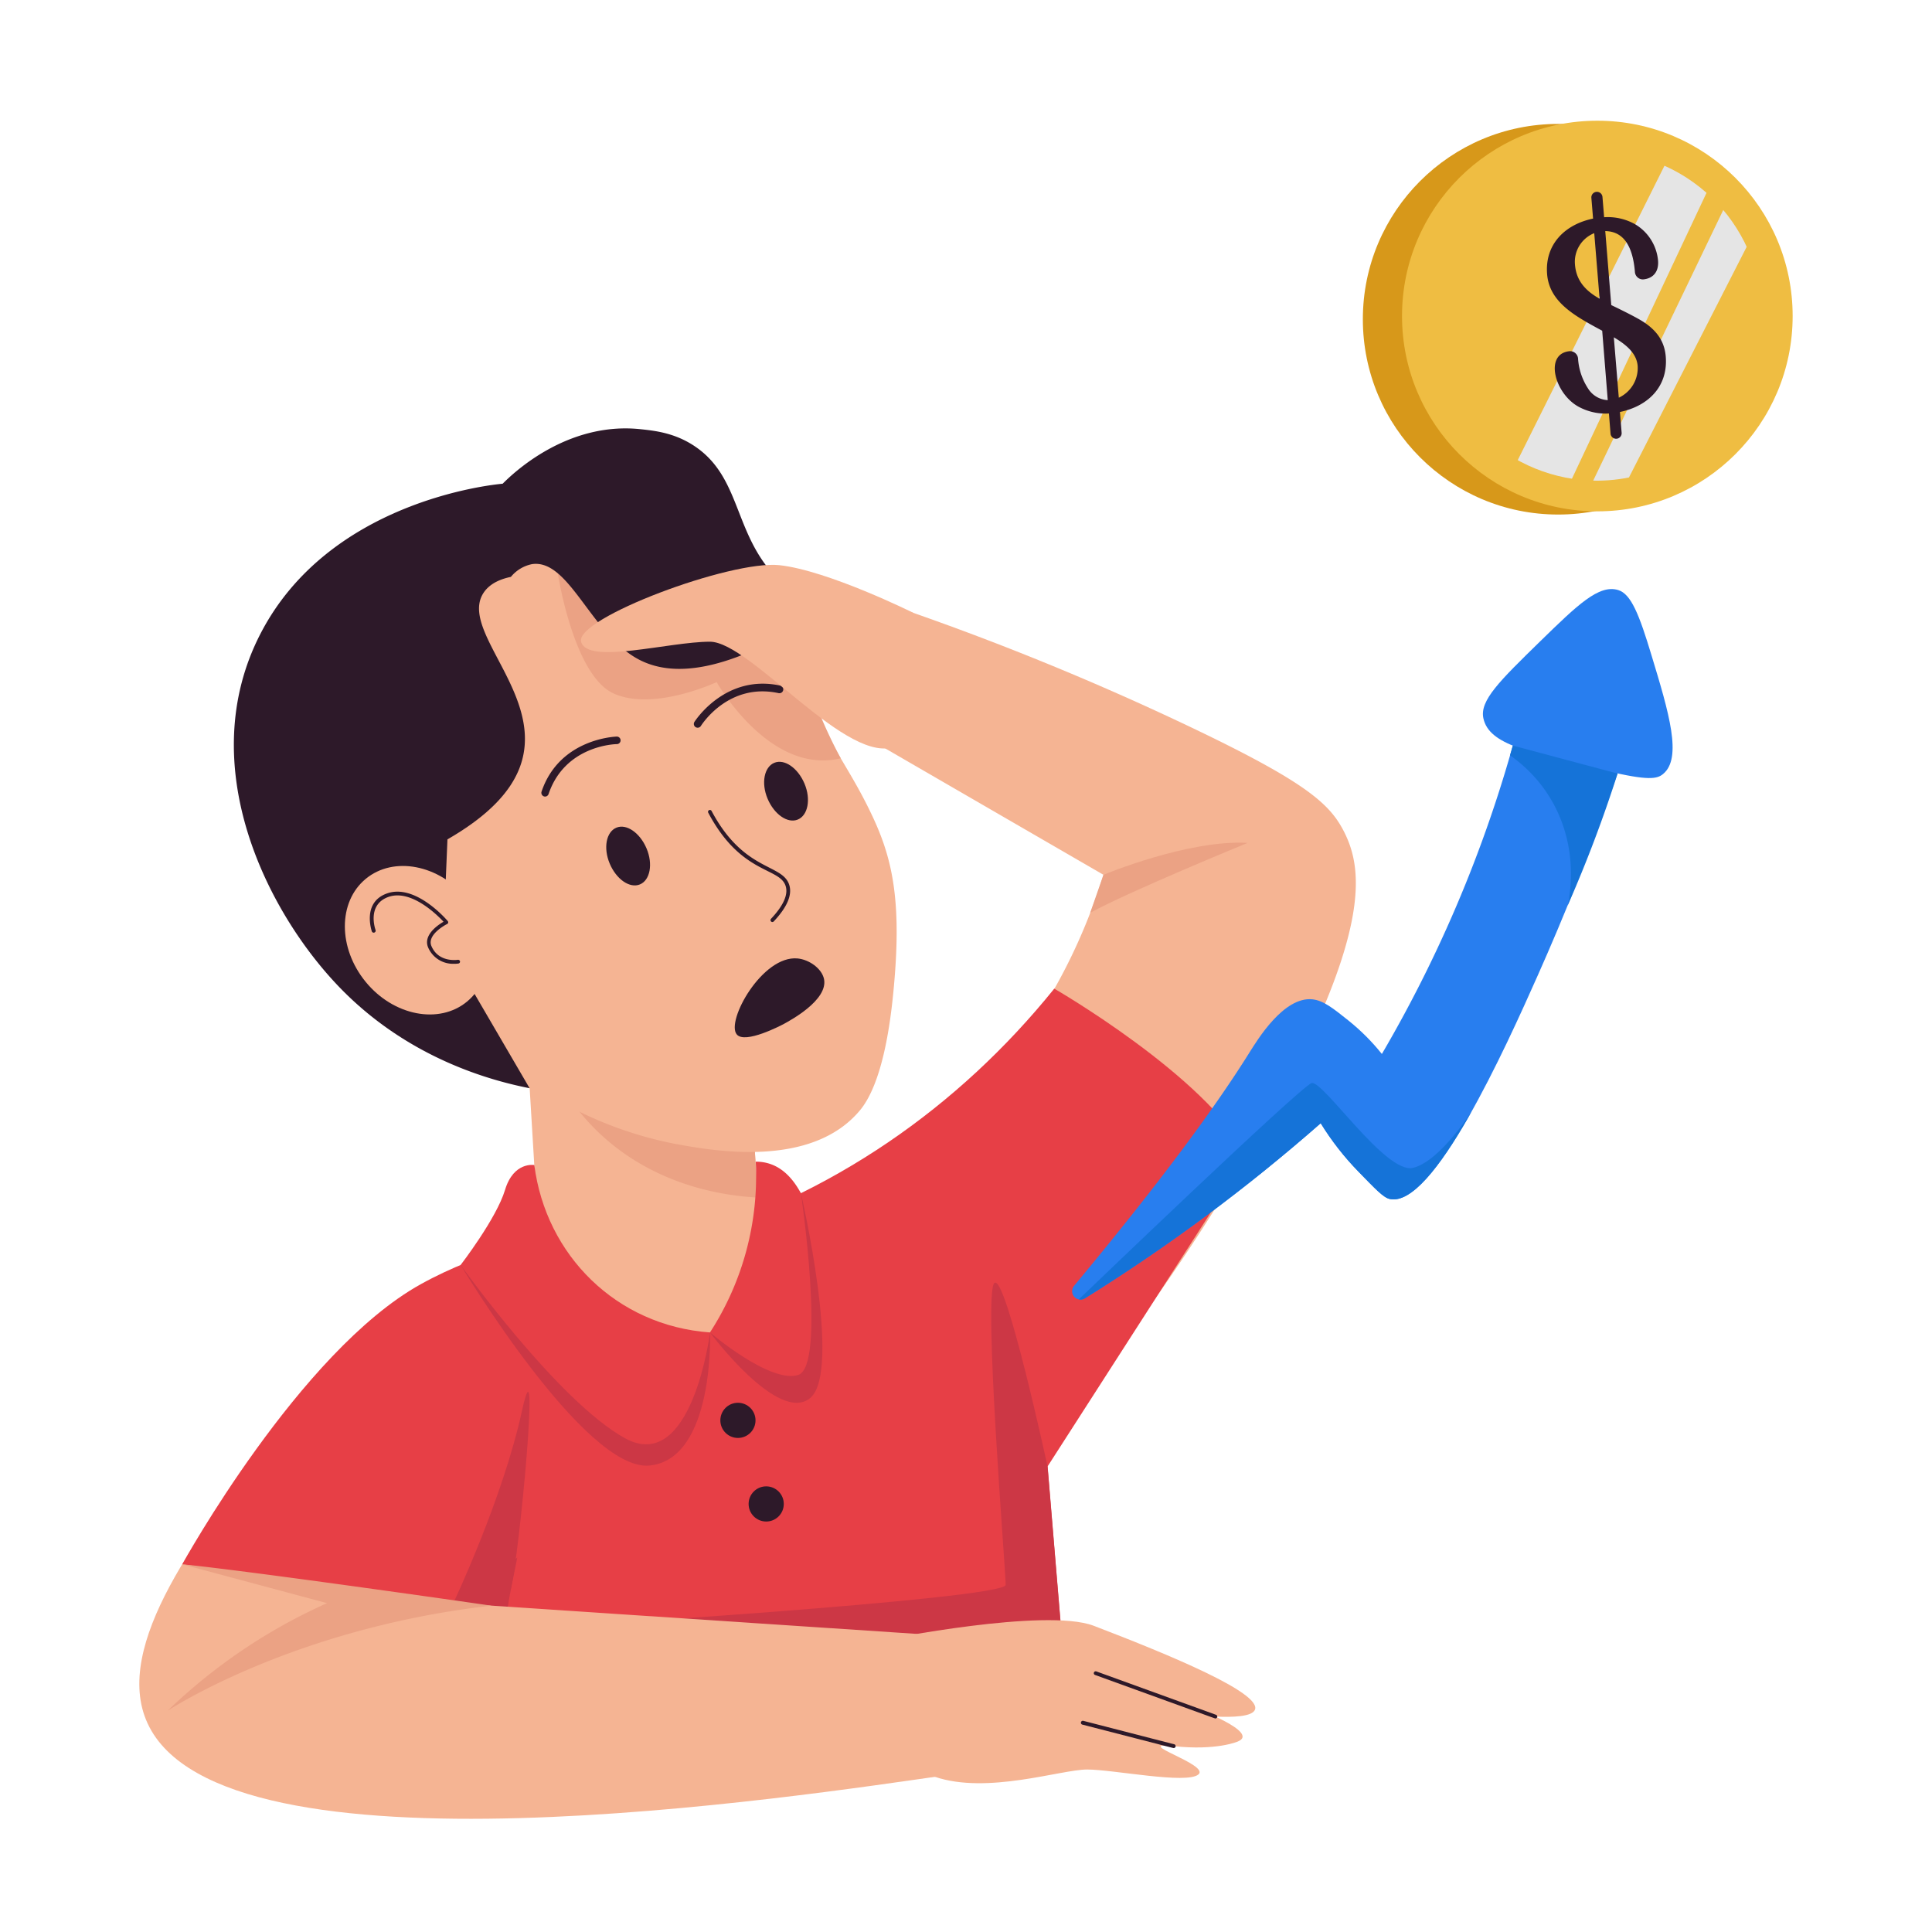 <svg height="512" viewBox="0 0 512 512" width="512" xmlns="http://www.w3.org/2000/svg" xmlns:xlink="http://www.w3.org/1999/xlink"><clipPath id="clip-path"><path d="m141.49 251.88h58.58v108.51h-58.58z" transform="matrix(.998 -.06 .06 .998 -18.04 10.79)"/></clipPath><clipPath id="clip-path-2"><path d="m287.5 344.08a2.22 2.22 0 0 1 -2.87-3.31c23.28-28 37.54-47.51 46.55-61.94 2-3.16 9-14.79 16.63-14 2.9.31 5.5 2.39 9.53 5.61a56.94 56.94 0 0 1 8.87 8.87 347.13 347.13 0 0 0 37.55-92.52l26.6 13.24c-8.17 24.11-16.33 43.82-22.76 58.29-8.67 19.49-27.82 62-39.32 59.42-1.7-.38-3.85-2.71-8.27-7.24a73.82 73.82 0 0 1 -10.01-12.83 475.27 475.27 0 0 1 -62.5 46.41z"/></clipPath><clipPath id="clip-path-3"><path d="m423.25 127.39a43.63 43.63 0 1 1 43.55-47.17 43.84 43.84 0 0 1 -43.55 47.17z"/></clipPath><g id="Growth"><g clip-path="url(#clip-path)"><path d="m141.49 251.88h58.58v108.51h-58.58z" fill="#f5b493" transform="matrix(.998 -.06 .06 .998 -18.04 10.79)"/><path d="m141 267.86a62 62 0 0 0 15 29.57c18.86 20.45 45.23 20.1 49.62 20l-2.13-35.61z" fill="#eba284"/></g><path d="m231.55 217.05c-5.18-11.27-10.25-17.51-13.39-25-7.74-18.41-10.25-33.55-27.89-42.19a69.08 69.08 0 0 0 -18.27-7.86c-24-8.1-56.52 1.75-73.2 25.07-19.21 26.86-8.62 59.26-6 67.31 12.27 37.57 46.46 54.58 60.82 60.26a101.11 101.11 0 0 0 25.38 8.51c9.8 1.8 36 6.62 48.92-8.93 3.37-4.06 7-12.73 8.79-30.91 2.34-23.51.02-34.99-5.16-46.26z" fill="#f5b493"/><g fill="#2d1929"><path d="m204.69 244.35a.51.51 0 0 1 -.37-.85c3.26-3.46 4.57-6.36 3.91-8.61-1.51-5.14-11.79-3-20.52-19.48a.5.5 0 1 1 .88-.47c8.63 16.23 18.88 13.83 20.6 19.67.77 2.62-.63 5.84-4.14 9.58a.52.52 0 0 1 -.36.16z"/><path d="m211.42 217.19c-2.69 1.11-6.25-1.37-8-5.52s-.91-8.41 1.78-9.52 6.25 1.37 8 5.52.91 8.42-1.78 9.52z"/><path d="m169.58 234.38c-2.69 1.11-6.25-1.36-8-5.52s-.92-8.41 1.77-9.52 6.25 1.37 8 5.52.92 8.42-1.77 9.52z"/><path d="m144.52 211.1a1 1 0 0 1 -1-1.32c4.8-14.18 19.79-14.57 19.94-14.58a1 1 0 0 1 0 2c-.56 0-13.73.4-18.08 13.22a1 1 0 0 1 -.86.68z"/></g><path d="m196 323.92c10.63.66 28.81 3.52 43.13 16.8 10.91 10.1 14.57 21.6 21 42.8 10.33 33.92 18 59.63 22.53 75.1l-182 1.3 22.73-90.28s20.89-52.87 72.61-45.72z" fill="#e73f46"/><path d="m236.48 160.49a739.78 739.78 0 0 1 79.23 32.29c30.77 14.69 36.8 20.34 40.55 27.78 5 10 7.35 27.16-21.77 78.85a529.13 529.13 0 0 1 -71.59 98.18l-69.84-69.08c48.62-12.54 84.49-48.73 99.37-96.68l-59-34.17z" fill="#f5b493"/><path d="m180.16 328.7c40.12-11.7 73.84-35.21 99.23-66.7 0 0 40.06 23.08 51.24 44.14l-53 82.46 5.07 60.83h-45z" fill="#e73f46"/><path d="m138.29 376.39s-5 32-18.16 48.46l9.08 34.87 153.46-10.3-5.07-60.83s-11.08-51.25-14.08-48.59 3 76.22 3 80-123.52 11.6-130.29 11.59 7.5-27.42 2.06-55.2z" fill="#cc3745"/><path d="m188.94 329.44c-11.33-2.35-32.54-5.06-56.32 2.82-30.45 10.09-47.06 31.54-59.7 47.87-19.9 25.7-43.35 56-33.8 76.6 19.9 43 171.84 19.39 213 13.52.1 0 .41 1.76-7.94-37.17l-127.29-8.45 19.71-28.73c29.75-10.17 49.4-36.24 52.34-66.46z" fill="#f5b493"/><path d="m186 323.26s-42.42-.75-74.52 17.08-63.18 74.21-63.18 74.21l69.52 9.95 26.73-16.2s69.76-46.74 41.45-85.04z" fill="#e73f46"/><path d="m142.78 328.52s28 29.66 45.37 24.59 12.85-31.78 12.85-31.78-34.49-10.08-58.22 7.19z" fill="#f5b493"/><path d="m120.13 424.85s13.09-27.6 18.16-50.8-.62 38.17-3 47.47z" fill="#cc3745"/><path d="m234.23 434.59s42.77-8.59 55.57-3.76c20.78 7.95 44.16 17.74 42.81 22.16-.61 2-6.05 2.12-10.52 1.92 3.41 1.6 7.53 3.85 7.19 5.49-.13.59-.79.92-1.27 1.13 0 0-5.57 2.45-17 1.22s9.76 4.88 6.57 7.51-22.53-1.32-29.48-1.32-26.45 6.67-40.35 1.93-13.52-36.28-13.52-36.28z" fill="#f5b493"/><path d="m311 463.25c-.1 0 1.18.32-24.16-6.21a.5.5 0 0 1 .25-1l24 6.19a.5.5 0 0 1 -.09 1.02z" fill="#2d1929"/><path d="m322.09 455.41c-.13 0 2.1.79-31.89-11.53a.49.49 0 0 1 -.3-.64.5.5 0 0 1 .64-.3l31.72 11.5a.5.5 0 0 1 -.17.97z" fill="#2d1929"/><path d="m211.38 254c3.08.31 6.4 2.65 7 5.47 1.1 5.6-9.07 11-10.59 11.85-.69.37-10.36 5.46-12.54 2.81-2.93-3.49 6.75-21.03 16.13-20.13z" fill="#2d1929"/><path d="m147.82 151.91s4.12 27 14.76 31.85 27.34-3 27.34-3 13.94 24.8 32.88 20.19a130.51 130.51 0 0 1 -11.1-28.07c-4.13-15.77-14.64-23.19-14.64-23.19l-21.4-6.69z" fill="#eba284"/><path d="m184.87 192.85a1 1 0 0 1 -.85-1.52c.08-.13 8.1-12.8 22.75-9.64a1 1 0 0 1 -.43 2c-13.23-2.86-20.32 8.26-20.62 8.73a1 1 0 0 1 -.85.43z" fill="#2d1929"/><path d="m117.46 249.17q.56-13.36 1.12-26.73c44.93-25.85.8-51.88 9.55-65.31 1.8-2.76 5.07-3.8 7.26-4.25a9.7 9.7 0 0 1 5.61-3.38c9.88-1.44 15.64 18.73 28.44 25.35 8.12 4.19 22.39 4.66 49.28-13.24a37.88 37.88 0 0 1 -10.42-6.19c-14.28-12-11-28.35-24.22-37.18-5.28-3.54-10.56-4.1-14.36-4.5-19.54-2.07-33.86 11.79-36.51 14.45-3.53.32-46.21 4.86-64.21 39.81-17.91 34.79 1.79 74.1 21.48 94.17 18.11 18.45 39.72 24.22 49.87 26.22z" fill="#2d1929"/><path d="m123.77 238.11c-7.42-9-19.44-11.32-26.84-5.21s-7.37 18.35 0 27.33 19.44 11.32 26.83 5.21 7.43-18.35.01-27.33z" fill="#f5b493"/><path d="m120.4 255.41a7.17 7.17 0 0 1 -6.94-4.32c-1.38-3.27 2.55-5.93 4.08-6.82-1.75-1.88-8.71-8.76-14.7-6.54-5.62 2.09-3.41 8.47-3.31 8.74a.5.5 0 0 1 -1 .34c0-.08-2.64-7.58 3.91-10 7.54-2.81 15.87 6.87 16.22 7.28a.51.51 0 0 1 -.15.78c-.06 0-5.48 2.76-4.18 5.84 1.9 4.46 6.9 3.66 7 3.65a.51.51 0 0 1 .58.41.5.5 0 0 1 -.41.57 5.85 5.85 0 0 1 -1.1.07z" fill="#2d1929"/><path d="m242 162.39s-22.54-11.2-35.42-12.61-54.2 14.08-52.58 20.28 23.26 0 34.13 0 36.84 33.51 49.48 27.6 4.39-35.27 4.39-35.27z" fill="#f5b493"/><path d="m292.43 231.83s22.51-9.39 38.2-8.45c0 0-31.72 13-41.72 18.53z" fill="#eba284"/><path d="m48.27 414.55 38.4 10.3a147.37 147.37 0 0 0 -42.24 28.51s33.05-21.89 85.8-27.84c0 0-64.03-9.22-81.96-10.97z" fill="#eba284"/><g clip-path="url(#clip-path-2)"><path d="m287.5 344.08a2.22 2.22 0 0 1 -2.87-3.31c23.28-28 37.54-47.51 46.55-61.94 2-3.16 9-14.79 16.63-14 2.9.31 5.5 2.39 9.53 5.61a56.94 56.94 0 0 1 8.87 8.87 347.13 347.13 0 0 0 37.55-92.52l26.6 13.24c-8.17 24.11-16.33 43.82-22.76 58.29-8.67 19.49-27.82 62-39.32 59.42-1.7-.38-3.85-2.71-8.27-7.24a73.82 73.82 0 0 1 -10.01-12.83 475.27 475.27 0 0 1 -62.5 46.41z" fill="#287eef"/><path d="m285.81 344.44s58.82-56.52 61.78-57.41 19.64 24.25 26.9 22.46 15.7-15.25 15.7-15.25l-3 29.15-34 10.64-41.39 4.14c-6.05 10.28-18.06 15.35-25.99 6.27z" fill="#1573d8"/></g><path d="m393.11 190.36c1.55 7.07 12 9 32.52 13.9 11.28 2.71 13.54 2.14 15.08.88 5.2-4.23 1.54-16.37-3-31.33-3.31-11-5.46-16.4-8.87-17.44-5.12-1.56-10.75 3.91-20.69 13.6-10.7 10.45-16.07 15.68-15.04 20.39z" fill="#287eef"/><path d="m400.92 197.59-.75 2.57c12.95 9.13 18.37 24.37 15.31 39.74a355.41 355.41 0 0 0 13.2-34.9z" fill="#1573d8"/><circle cx="412.93" cy="84.6" fill="#d7981a" r="51.76"/><circle cx="423.31" cy="83.75" fill="#efbd42" r="51.76"/><g clip-path="url(#clip-path-3)"><path d="m450.14 25.79-60.98 122.34 15.1 4.9 51.75-109.92 5.25 3.01-46.31 96.37 7.06 3.01 50.57-99.08-6.33-16.07z" fill="#e5e5e5"/></g><path d="m410 72.63c-.64-7.89 4.75-13.17 12.18-14.7l-.45-5.5a1.47 1.47 0 0 1 2.94-.24l.44 5.38a14.74 14.74 0 0 1 8 1.74 12.5 12.5 0 0 1 6.29 9.74c.25 3.06-1.41 4.8-4 5a2.13 2.13 0 0 1 -2.14-2.12c-.62-7.05-3.2-10.61-7.85-10.69l1.59 19.61c3.88 1.86 6.45 3.21 7.79 4 3.58 2.13 6.28 5 6.65 9.64.65 8-4.72 13.16-12.14 14.69l.45 5.5a1.47 1.47 0 0 1 -2.94.24l-.43-5.34a15.05 15.05 0 0 1 -8-1.77c-6.44-3.47-9.25-14.19-2.31-14.75a2.13 2.13 0 0 1 2.14 2.13 16.41 16.41 0 0 0 2.6 7.7 6.53 6.53 0 0 0 5.26 3.15l-1.47-18.39c-6.94-3.76-14-7.43-14.6-15m13.91 6.54-1.42-17.4a8.16 8.16 0 0 0 -5.1 8.37c.35 4.36 2.95 7 6.52 9m5.09 26.23a8.68 8.68 0 0 0 5-8.39c-.26-3.26-2.83-5.55-6.32-7.61z" fill="#2d1929"/><path d="m141.6 308.75s-5.48-1-7.76 6.59-11.77 19.89-11.77 19.89 32.56 44.53 47 45.8 19.06-27.92 19.06-27.92c-24.82-1.8-43.47-20.51-46.53-44.36z" fill="#e73f46"/><path d="m188.15 353.11a76.07 76.07 0 0 0 12.13-45.25 11.33 11.33 0 0 1 3.55.51c4.81 1.49 7.31 5.88 8.43 7.85 3 5.25 14.08 32.54 6.16 44.27-3.42 5.07-30.27-7.38-30.27-7.38z" fill="#e73f46"/><path d="m122.07 335.23s32.88 54.93 50.1 53.15 16-35.27 16-35.27-4.78 37.89-22.61 28-43.49-45.88-43.49-45.88z" fill="#cc3745"/><path d="m188.15 353.11s18.14 24.45 26.59 17.35-2.48-54.24-2.48-54.24 6.71 45.79-.73 48.15-23.38-11.26-23.38-11.26z" fill="#cc3745"/><circle cx="195.56" cy="376.41" fill="#2d1929" r="4.66"/><circle cx="203.05" cy="398.56" fill="#2d1929" r="4.66"/></g></svg>